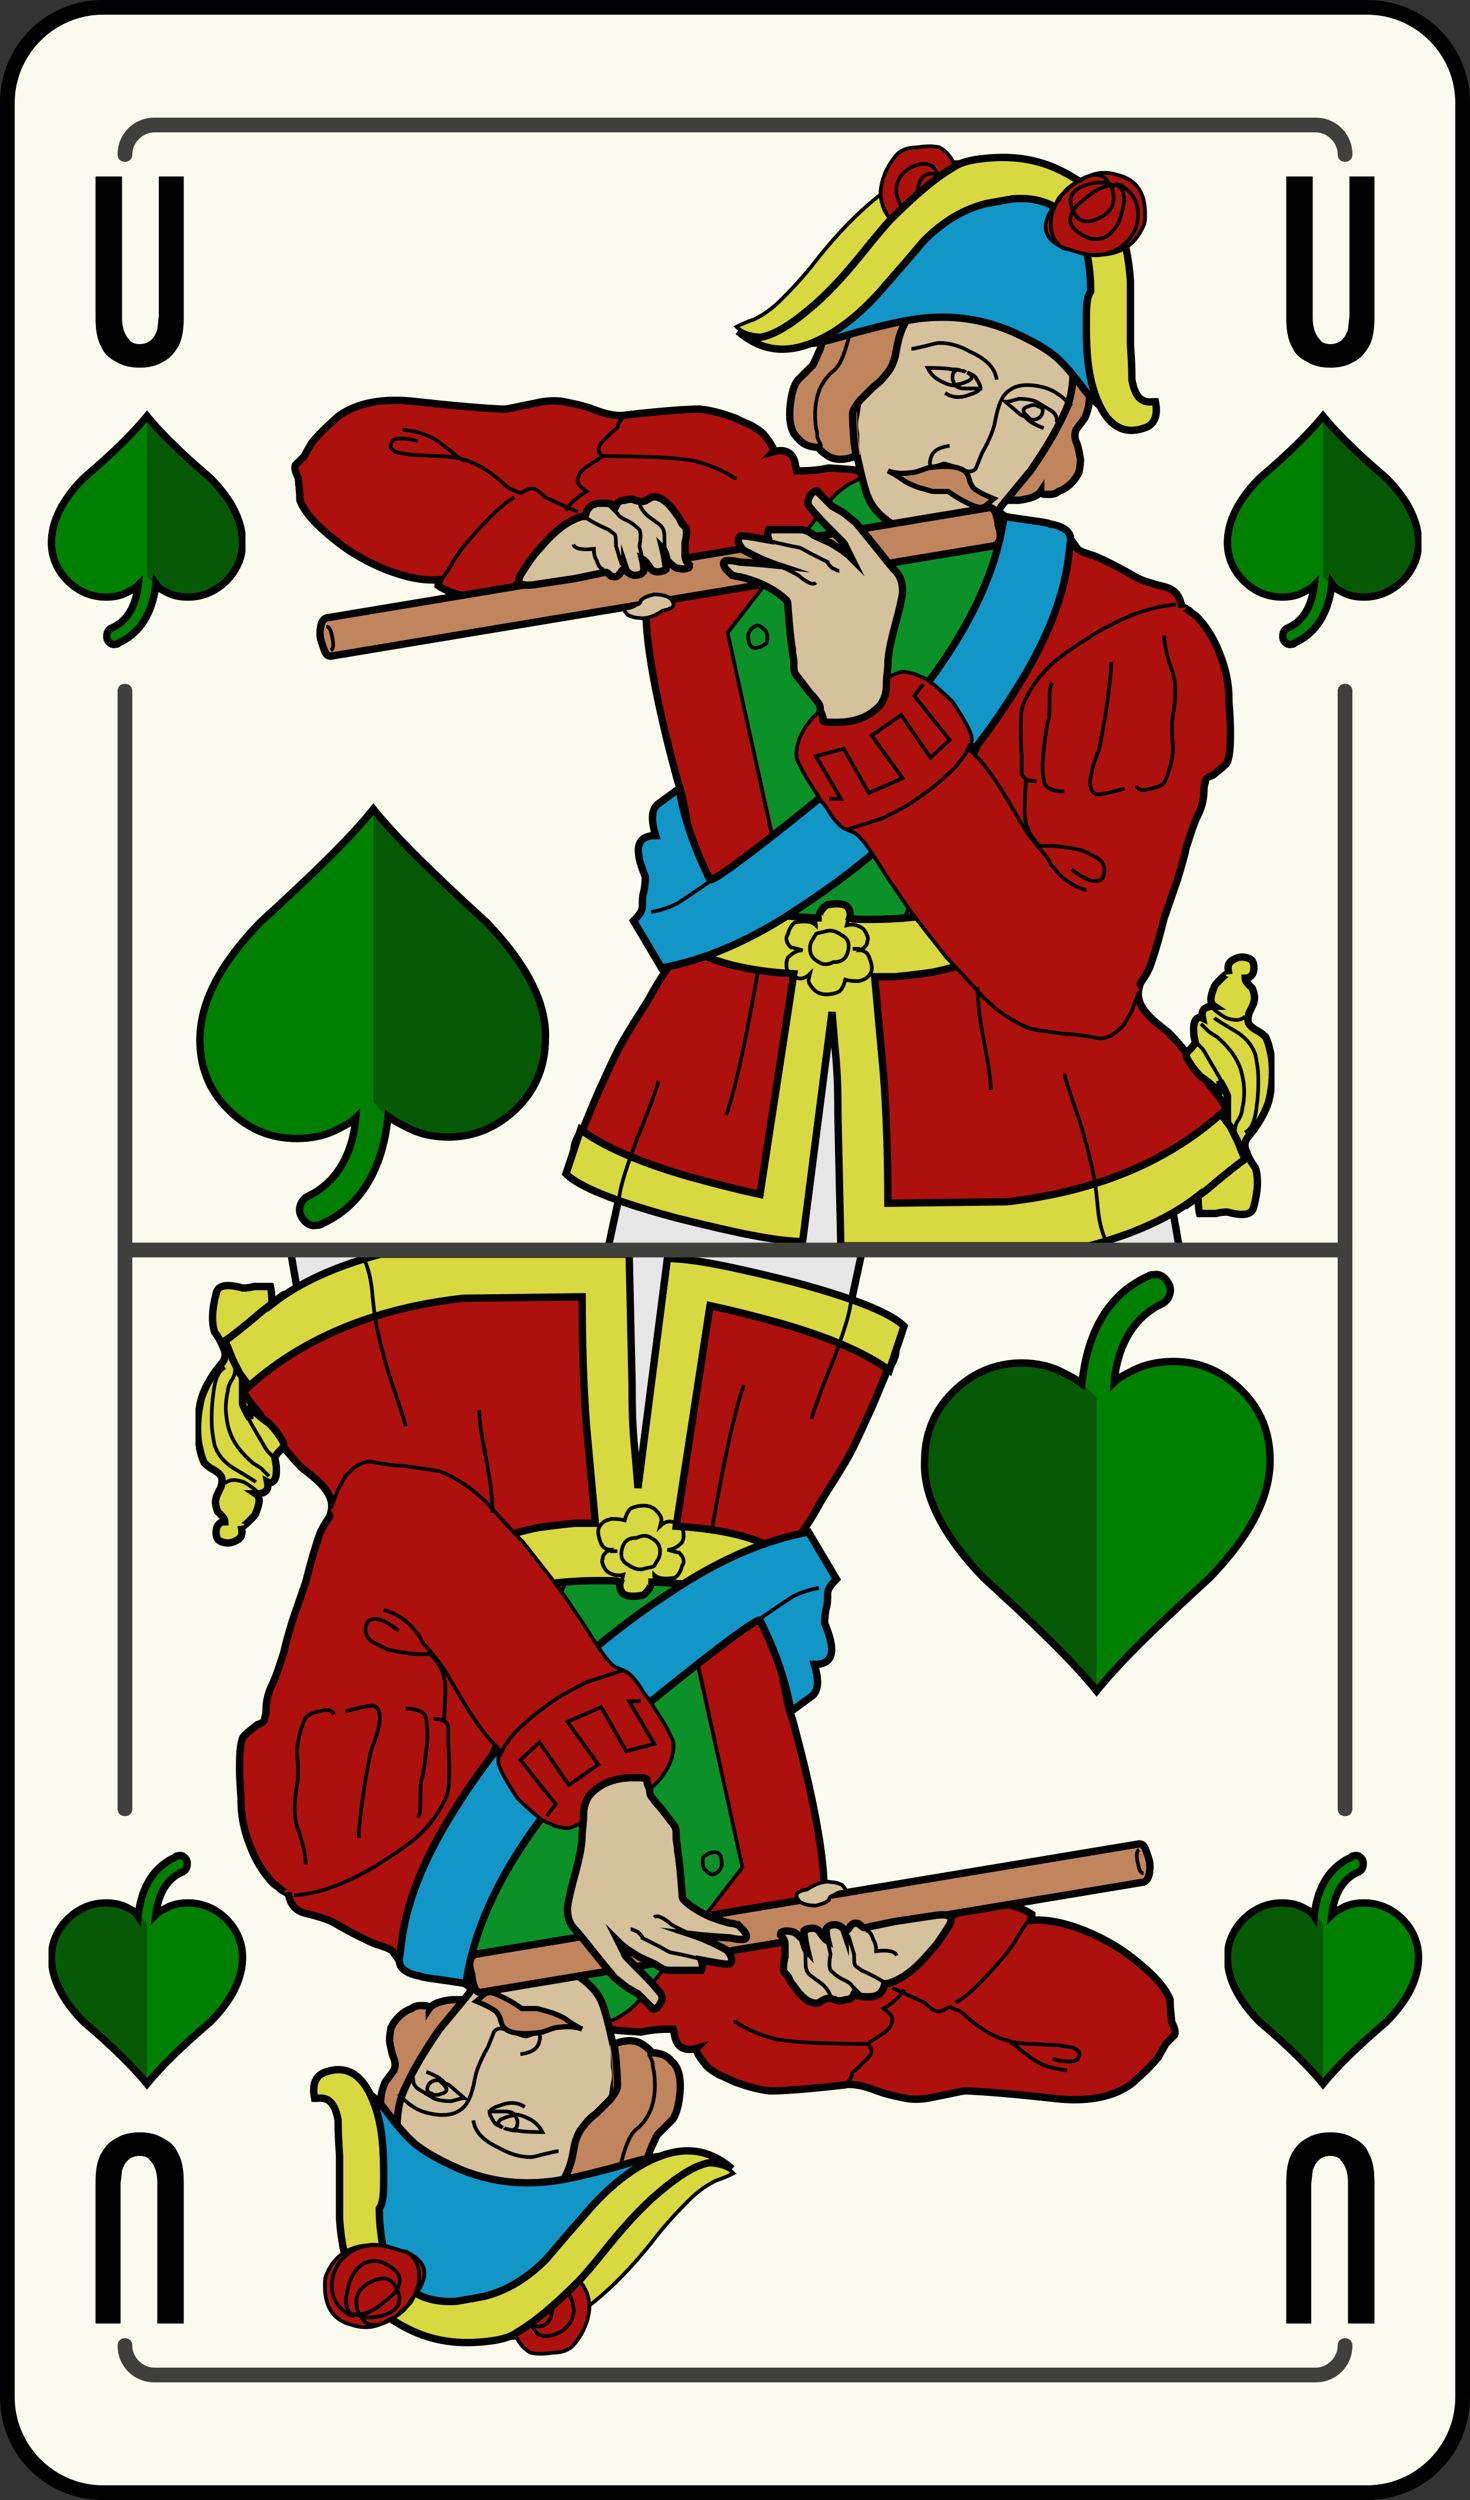 <svg xmlns="http://www.w3.org/2000/svg" xmlns:xlink="http://www.w3.org/1999/xlink" width="100" height="170" viewBox="0 0 100 170"><rect x="0" y="0" width="100" height="170" fill="#333333" stroke="none"/><symbol viewBox="-22.5 -21.4 44.9 42.9"><path fill="#008000" d="M1.9-18.1c-.7.6-1.3 1.2-1.9 2-.6-.8-1.3-1.5-2.1-2.1-.6-.5-1.3-.9-2.1-1.3-1.7-.9-3.5-1.3-5.5-1.3-3.4 0-6.3 1.2-8.7 3.6-2.4 2.4-3.6 5.4-3.6 8.8 0 4.7 2.5 9.7 7.5 14.8 6.7 5.9 11.5 10.7 14.5 14.3 3-3.6 7.8-8.4 14.4-14.3 5-5.1 7.6-10.1 7.6-14.8 0-3.4-1.2-6.4-3.6-8.8-2.4-2.4-5.4-3.6-8.8-3.6-1.9 0-3.7.4-5.4 1.3-.9.3-1.6.8-2.3 1.4z"/><path fill="#055905" d="M0 20.7v-36.9c.6-.7 1.2-1.4 1.9-1.9.7-.6 1.5-1 2.3-1.5 1.7-.9 3.5-1.3 5.4-1.3 3.4 0 6.4 1.2 8.8 3.6 2.4 2.4 3.6 5.4 3.6 8.8 0 4.7-2.5 9.7-7.6 14.8-6.6 6-11.4 10.8-14.4 14.4z"/><path stroke="#000" stroke-miterlimit="10" d="M1.9-18.1c-.7.6-1.3 1.2-1.9 2-.6-.8-1.3-1.5-2.1-2.1-.6-.5-1.3-.9-2.1-1.3-1.7-.9-3.5-1.3-5.5-1.3-3.4 0-6.3 1.2-8.7 3.6-2.4 2.4-3.6 5.4-3.6 8.8 0 4.7 2.5 9.7 7.5 14.8 6.7 5.9 11.5 10.7 14.5 14.3 3-3.6 7.8-8.4 14.4-14.3 5-5.1 7.6-10.1 7.6-14.8 0-3.4-1.2-6.4-3.6-8.8-2.4-2.4-5.4-3.6-8.8-3.6-1.9 0-3.7.4-5.4 1.3-.9.3-1.6.8-2.3 1.4z" fill="none"/></symbol><symbol viewBox="-14 -23.5 28 47"><path fill="#F2F200" d="M10 13c0 5.5-4.5 10-10 10s-10-4.5-10-10v-23h20v23z"/><path fill="#D63403" d="M10-10v23c0 5.5-4.5 10-10 10v-33h10z"/><path fill="#008000" d="M13.5-13.5c0-5.2-6-9.5-13.5-9.5s-13.5 4.3-13.5 9.5 6 5.5 13.5 5.5 13.5-.3 13.5-5.5z"/><path fill="#056605" d="M13.5-13.5c0 5.2-6 5.5-13.5 5.5v-15c7.5 0 13.5 4.3 13.5 9.5z"/><path fill="#4E5DC9" d="M-10-9h20v5h-20z"/><path fill="#384A89" d="M0-9h10v5h-10z"/><path stroke="#000" stroke-miterlimit="10" d="M10-8.9v21.9c0 5.5-4.5 10-10 10s-10-4.5-10-10v-21.9c-2.2-.8-3.5-2.1-3.5-4.6 0-5.2 6-9.5 13.5-9.5s13.5 4.3 13.5 9.5c0 2.5-1.3 3.8-3.5 4.6z" fill="none"/></symbol><symbol viewBox="-29.9 -9.5 29.9 19"><path fill="#F2F200" d="M-22.8-6.9c-1.8 0-3.6.7-4.9 2-1.3 1.3-2 3-2 4.9 0 3.8 3.1 6.9 6.9 6.9h13.6v-13.8h-13.6z"/><path fill="#D63403" d="M-9.2-6.9h-13.6c-3.8 0-6.9 3.1-6.9 6.9h20.5v-6.9z"/><path fill="#008000" d="M-6.8-9.3c3.6 0 6.5 4.2 6.5 9.3s-2.9 9.3-6.5 9.3-3.8-4.2-3.8-9.3.2-9.3 3.8-9.3z"/><path fill="#056605" d="M-6.8-9.3c-3.6 0-3.8 4.2-3.8 9.3h10.3c.1-5.1-2.9-9.3-6.5-9.3z"/><path fill="#4E5DC9" d="M-9.9 6.9v-13.8h-3.4v13.8z"/><path fill="#384A89" d="M-9.9 0v-6.9h-3.4v6.9z"/><path stroke="#000" stroke-width=".5" stroke-miterlimit="10" d="M-9.9-6.9h-12.9c-3.8 0-6.9 3.1-6.9 6.9s3.1 6.9 6.9 6.9h12.9c.5 1.5 1.4 2.4 3.1 2.4 3.6 0 6.5-4.2 6.5-9.3s-2.9-9.3-6.5-9.3c-1.7 0-2.6.9-3.1 2.4z" fill="none"/></symbol><symbol viewBox="-22.5 -21.4 44.9 42.9"><path fill="#008000" d="M1.9-18.1c-.7.6-1.3 1.2-1.9 2-.6-.8-1.3-1.5-2.1-2.1-.6-.5-1.3-.9-2.1-1.3-1.7-.9-3.5-1.3-5.5-1.3-3.4 0-6.3 1.2-8.7 3.6-2.4 2.4-3.6 5.4-3.6 8.8 0 4.7 2.5 9.7 7.5 14.8 6.7 5.9 11.5 10.7 14.5 14.3 3-3.6 7.8-8.4 14.4-14.3 5-5.1 7.6-10.1 7.6-14.8 0-3.4-1.2-6.4-3.6-8.8-2.4-2.4-5.4-3.6-8.8-3.6-1.9 0-3.7.4-5.4 1.3-.9.3-1.6.8-2.3 1.4z"/><path fill="#055905" d="M0 20.7v-36.9c.6-.7 1.2-1.4 1.9-1.9.7-.6 1.5-1 2.3-1.5 1.7-.9 3.5-1.3 5.4-1.3 3.4 0 6.4 1.2 8.8 3.6 2.4 2.4 3.6 5.4 3.6 8.8 0 4.7-2.5 9.7-7.6 14.8-6.6 6-11.4 10.8-14.4 14.4z"/><path stroke="#000" stroke-miterlimit="10" d="M1.9-18.1c-.7.6-1.3 1.2-1.9 2-.6-.8-1.3-1.5-2.1-2.1-.6-.5-1.3-.9-2.1-1.3-1.7-.9-3.5-1.3-5.5-1.3-3.4 0-6.3 1.2-8.7 3.6-2.4 2.4-3.6 5.4-3.6 8.8 0 4.7 2.5 9.7 7.5 14.8 6.7 5.9 11.5 10.7 14.5 14.3 3-3.6 7.8-8.4 14.4-14.3 5-5.1 7.6-10.1 7.6-14.8 0-3.4-1.2-6.4-3.6-8.8-2.4-2.4-5.4-3.6-8.8-3.6-1.9 0-3.7.4-5.4 1.3-.9.3-1.6.8-2.3 1.4z" fill="none"/></symbol><symbol id="c" viewBox="-6.8 -8.1 13.5 16.2"><path fill="#008000" d="M-2.1-7.8c-.2 0-.5.1-.6.3-.1.3 0 .6.3.8 1.9.9 1.8 3.4 1.8 3.4 0 .3.2.6.6.6.3 0 .6-.2.6-.6 0-.1.2-3.4-2.5-4.6 0 .1-.1.1-.2.1z"/><path fill="#008000" d="M.6-3.8c-.3.2-.4.4-.6.6l-.6-.6c-.2-.2-.4-.3-.6-.4-.5-.3-1-.4-1.6-.4-1 0-1.9.4-2.6 1.1-.7.7-1.1 1.6-1.1 2.6 0 1.4.7 2.9 2.2 4.4 2 1.7 3.4 3.2 4.3 4.2.9-1.1 2.3-2.5 4.3-4.2 1.5-1.5 2.2-3 2.2-4.4 0-1-.4-1.9-1.1-2.6-.7-.7-1.6-1.1-2.6-1.1-.6 0-1.1.1-1.6.4l-.6.4z"/><path fill="#055905" d="M0 7.7v-10.9c.2-.2.3-.4.6-.6l.6-.4c.5-.3 1-.4 1.6-.4 1 0 1.9.4 2.6 1.1.7.7 1.1 1.6 1.1 2.6 0 1.4-.7 2.9-2.2 4.4-2 1.7-3.4 3.1-4.3 4.2z"/><path stroke="#000" stroke-width=".5" stroke-miterlimit="10" d="M4.3 3.5c-2 1.7-3.4 3.1-4.3 4.2-.9-1.1-2.3-2.5-4.3-4.2-1.5-1.5-2.2-3-2.2-4.4 0-1 .4-1.9 1.1-2.6.7-.7 1.6-1.1 2.6-1.1.6 0 1.1.1 1.6.4.2.1.4.2.6.4-.1-.8-.4-2.3-1.8-2.9-.3-.1-.4-.5-.3-.8.1-.2.3-.4.6-.3.1 0 .1 0 .2.1 2 .9 2.4 3 2.5 4 .2-.3.4-.4.6-.5.5-.3 1-.4 1.6-.4 1 0 1.9.4 2.6 1.1.7.7 1.1 1.6 1.1 2.6 0 1.4-.7 2.9-2.2 4.4z" fill="none"/></symbol><symbol id="b" viewBox="-36.7 -37.6 73.4 75.2"><g><g><path fill="#E6E6E6" d="M6.7-19.7l22.7-13 .8-4.6h-38.8l1.8 8.4z"/><path stroke="#000" stroke-width=".5" stroke-miterlimit="10" fill="none" d="M-8.6-37.3l1.8 8.4 13.5 9.2 22.7-13 .8-4.6"/><path fill="#AD100D" d="M17.1 13.2c.1-.1.5-.3 1-.7.4-.3.8-.5 1-.6.5-.2 1.3-.3 2.4-.5.6-.2 1-.4 1.3-.6l.5-.7c.2-.2.6-.3 1.2-.5.7-.3 1.7-.8 2.9-1.5.4-.2 1.1-.4 1.9-.6.7-.2 1-.7 1.1-1.4 0 .1.2 0 .5-.2.2-.2.4-.3.5-.4.6-.6 1.2-1.5 1.6-2.6.4-1 .6-2 .6-3 0-.5.1-1.2.1-2.2 0-.8 0-1.5-.2-2.1-.1-.2-.5-.5-1-.9-.3-.1-.5-.2-.5-.4 0-.1-.1-.3-.1-.6 0-.5-.1-1.1-.4-1.7-.3-.6-.5-1.3-.8-2.2-.1-.5-.3-1.2-.6-2.2l-.9-2.6c-.3-1.2-.6-2.3-1-3.4-.1-.2-.3-.6-.6-1-.2-.5-.2-.9-.1-1.2.1-.4.4-.8.8-1.2.3-.3.7-.6 1.2-1 .7-.7 1.7-1.9 2.8-3.6.5-.6.9-1.1 1.1-1.5.3-.6.3-1.2.1-1.8-.1-.4-.3-.7-.6-1-.2-.2-.5-.4-1-.7-.5-.4-1.7-1.1-3.5-2-1.8-.9-3.9-1.7-6.2-2.4-1-.2-1.9-.4-2.7-.4-1.2-.1-2-.1-2.6 0-1.5.1-2.3.1-2.5.1-1.4-.3-2.5-.4-3.2-.4-1.4 0-2.1.6-2.4 1.8-.3 1.7-.4 2.7-.4 2.9 0 1.1 0 1.9.1 2.4.2.6.2 1 .2 1.4 0 .3-.1.9-.4 1.9-.1.6-.1 1.5.2 2.8.2.7.3 1.2.4 1.6.1.7 0 1.2-.4 1.6-.3.3-.7.4-1.2.4s-.9-.1-1.2-.3c-.5-.3-.7-1-.8-1.9v-1.2c0-.2-.1-.5-.2-.8-.1-.8-.2-1.1-.3-1.3 0-.2-.1-.7-.1-1.4 0-.5 0-1-.1-1.4-.1-.3-.2-1.1-.4-2.5l-.2-1.8v-1.2c0-.2-.6-1-1.6-2.6-2.9.5-5.1 1-6.6 1.5-1.8.6-3.4 1.3-5 2.3-.4.2-.8.4-1 .6-.4.2-.6.5-.7.8-.1.3 0 .6.2 1 .3.4.4.6.5.9.5 1.2.9 2.2 1.2 2.8.5 1.1.9 2 1.3 2.7.8 1.4 1.5 2.4 1.9 3.1.7 1.3 1.4 2.3 2 3 .9.7 1.3 1.2 1.4 1.4.4.7.5 1.6.3 2.8-.3 1.3-.6 2.2-.8 2.8-.1.3-.2 1.1-.4 2.2s-.4 2-.6 2.5c-1.2 4.4-1.9 7.9-2.1 10.3l-.3 4.4v1c0 .4-.1.7-.2.9-.2.2-.5.4-1 .4-.6 0-1 .1-1.2.2-.9.2-1.6.3-2 .2-.4-.1-.9-.4-1.4-.9-.1-.1-.5-.5-1.1-1.3l-1.6-1.8c-.2-.1-.5-.4-.8-.7-.3-.3-.6-.4-.9-.4-.2 0-.5 0-.9.1s-.8.2-1 .2c-1 .2-1.5.5-1.8.7 0 .2.1.3.1.4-1.2-.1-2.4.2-3.7.7-1.2.5-2.3 1.1-3.3 1.9-1.4 1.1-2.2 2-2.5 2.8 0 .7-.1 1.2-.1 1.5-.2.4-.3.7-.2.9l.6.6c.2.4.4.7.5.9.4.5 1 1.1 1.8 1.8 1.2.9 3 1.3 5.4 1 3.6-.4 5.6-.5 5.9-.5.3 0 1 .2 2.1.4.8.2 1.5.2 2 .1.4-.1 1.2-.2 2.2-.6.8-.3 1.5-.4 2-.3 2.6.3 4.2.4 5 .4 1-.1 1.8-.4 2.4-.6.2-.1.6-.3 1.1-.5.5-.3.8-.5 1-.8.4-.5.6-.9.5-1 .7.2 1.2 0 1.4-.5.1-.2.1-.4.2-.8.5 0 1.3 0 2.2.2l1.4-.1c.4 0 .9-.2 1.5-.4.7-.3 1.2-.4 1.5-.4l3.6-.8c1.7-.3 2.5-.6 2.7-.7z"/><path stroke="#000" stroke-width=".5" d="M17.1 13.2c.1-.1.5-.3 1-.7.4-.3.8-.5 1-.6.5-.2 1.3-.3 2.4-.5.6-.2 1-.4 1.3-.6l.5-.7c.2-.2.6-.3 1.2-.5.7-.3 1.7-.8 2.9-1.5.4-.2 1.1-.4 1.9-.6.7-.2 1-.7 1.1-1.4 0 .1.2 0 .5-.2.2-.2.4-.3.5-.4.6-.6 1.2-1.5 1.6-2.6.4-1 .6-2 .6-3 0-.5.1-1.2.1-2.2 0-.8 0-1.5-.2-2.1-.1-.2-.5-.5-1-.9-.3-.1-.5-.2-.5-.4 0-.1-.1-.3-.1-.6 0-.5-.1-1.1-.4-1.7-.3-.6-.5-1.3-.8-2.2-.1-.5-.3-1.2-.6-2.2l-.9-2.6c-.3-1.2-.6-2.3-1-3.4-.1-.2-.3-.6-.6-1-.2-.5-.2-.9-.1-1.2.1-.4.4-.8.8-1.2.3-.3.7-.6 1.2-1 .7-.7 1.7-1.9 2.8-3.6.5-.6.9-1.1 1.1-1.5.3-.6.3-1.2.1-1.8-.1-.4-.3-.7-.6-1-.2-.2-.5-.4-1-.7-.5-.4-1.7-1.1-3.5-2-1.8-.9-3.9-1.7-6.2-2.4-1-.2-1.9-.4-2.7-.4-1.2-.1-2-.1-2.6 0-1.5.1-2.3.1-2.5.1-1.4-.3-2.5-.4-3.2-.4-1.4 0-2.1.6-2.4 1.8-.3 1.7-.4 2.7-.4 2.9 0 1.1 0 1.9.1 2.4.2.6.2 1 .2 1.4 0 .3-.1.9-.4 1.9-.1.6-.1 1.5.2 2.8.2.7.3 1.2.4 1.6.1.7 0 1.2-.4 1.6-.3.3-.7.4-1.2.4s-.9-.1-1.2-.3c-.5-.3-.7-1-.8-1.9v-1.2c0-.2-.1-.5-.2-.8-.1-.8-.2-1.1-.3-1.3 0-.2-.1-.7-.1-1.4 0-.5 0-1-.1-1.4-.1-.3-.2-1.1-.4-2.5l-.2-1.8v-1.2c0-.2-.6-1-1.6-2.6-2.9.5-5.1 1-6.6 1.5-1.8.6-3.4 1.3-5 2.3-.4.2-.8.4-1 .6-.4.2-.6.5-.7.8-.1.3 0 .6.2 1 .3.4.4.6.5.9.5 1.2.9 2.2 1.2 2.8.5 1.1.9 2 1.3 2.7.8 1.4 1.5 2.4 1.9 3.1.7 1.3 1.4 2.3 2 3 .9.7 1.3 1.2 1.4 1.4.4.7.5 1.6.3 2.8-.3 1.3-.6 2.2-.8 2.8-.1.3-.2 1.1-.4 2.2s-.4 2-.6 2.5c-1.2 4.4-1.9 7.9-2.1 10.3l-.3 4.4v1c0 .4-.1.7-.2.9-.2.2-.5.4-1 .4-.6 0-1 .1-1.2.2-.9.2-1.6.3-2 .2-.4-.1-.9-.4-1.4-.9-.1-.1-.5-.5-1.1-1.3l-1.6-1.8c-.2-.1-.5-.4-.8-.7-.3-.3-.6-.4-.9-.4-.2 0-.5 0-.9.1s-.8.2-1 .2c-1 .2-1.5.5-1.8.7 0 .2.1.3.1.4-1.2-.1-2.4.2-3.7.7-1.2.5-2.3 1.1-3.3 1.9-1.4 1.1-2.2 2-2.5 2.8 0 .7-.1 1.2-.1 1.5-.2.4-.3.7-.2.9l.6.6c.2.4.4.7.5.9.4.5 1 1.1 1.8 1.8 1.2.9 3 1.3 5.4 1 3.6-.4 5.6-.5 5.9-.5.3 0 1 .2 2.1.4.8.2 1.5.2 2 .1.4-.1 1.2-.2 2.2-.6.8-.3 1.5-.4 2-.3 2.6.3 4.2.4 5 .4 1-.1 1.8-.4 2.4-.6.2-.1.6-.3 1.1-.5.5-.3.8-.5 1-.8.4-.5.6-.9.5-1 .7.2 1.2 0 1.4-.5.1-.2.1-.4.2-.8.5 0 1.3 0 2.2.2l1.4-.1c.4 0 .9-.2 1.5-.4.7-.3 1.2-.4 1.5-.4l3.6-.8c1.7-.3 2.5-.6 2.7-.7z" fill="none"/><path fill="#0B9128" d="M12.6 15.3c1.4-.2 2.8-.5 4-1l3.4-10.2-9.2-21.1-6.6.9-4.6 20.5 6.9 8.9c1.2 1.6 3.3 2.3 6.1 2z"/><path stroke="#000" stroke-width=".25" d="M12.6 15.3c-2.9.3-4.9-.4-6.2-2l-6.9-8.9 4.5-20.6 6.6-.9 9.2 21.1-3.4 10.2c-1 .6-2.3.9-3.8 1.1z" fill="none"/><path fill="#D8D841" d="M6.8-23.8l-.2 2.5-2-15.7c-1.8 0-4.6.6-8.6 1.6-4.1 1.1-6.6 2.1-7.5 3l1 3c1.4-1.1 3.9-2.2 7.4-3.2 1.8-.5 3.4-.9 4.8-1.2l2.3 15c-3.3.2-5.6.8-7.1 1.8-.9.7-.9 1.3 0 2l1.7.8c3.2-.5 5.6-.8 7.3-.8-.2 0-.2.1-.1.4.2.3.3.4.5.5.6.2 1 .1 1.2-.1.2-.2.3-.5.2-.8.2-.1.6-.1 1.3-.1.6-.1 1.7 0 3.5.2.1 0 .3 0 .6.1s.5.1.6 0c.2-.1.4-.3.6-.6l2.2-2.4c-1.1-.4-2.2-.7-3.2-.9-.7-.1-1.5-.2-2.5-.3h-1.3l.6-6.6c.2-2.6.3-5.6.3-8.8l8.1.1c6.1.8 11 2.9 14.8 6.2l.2-.3v1.3l-.5 1c-.1-.1-.1-.3 0-.5 0-.1 0-.2.1-.4-.3.4-.8.8-1.4 1.2-.1.1-.3.3-.6.7-.2.3-.4.6-.4.7v.2c.4.4.6.6.6.8-.1.3-.1.6-.1.8 0 .2 0 .4.1.6.1.2.3.3.5.2-.2.5.1.8.8.8-.3.2-.3.6 0 1.3.1.1.2.3.5.6s.5.4.5.3c-.1.4 0 .7.2.9.2.3.6.3 1 .2.4-.1.5-.3.5-.7 0-.4-.2-.7-.6-.7 0-.2.2-.4.5-.7.1-.3.1-.6.1-.9 0-.1-.1-.3-.3-.7-.1-.3-.2-.5-.1-.6.1-.2.2-.4.5-.6l.7-.5c.2-.4.4-.9.4-1.4.1-.8.1-1.8-.2-3-.2-.6-.5-1.2-1-1.9l-.4-.5c-.2-.3-.2-.6-.1-1 .1-.3.3-.6.6-1.1.2-.6.2-1.5-.1-2.6-.1-.6-.8-.8-1.8-.4-.1 0-.4 0-.8-.1h-1.1s-.1.4-.1 1.2c-1.9-1.4-4.4-2.6-7.4-3.4h-16.9l-.2 8.9c0 1.2 0 2.7-.2 4.6z"/><path stroke="#000" stroke-width=".5" d="M6.8-23.8c.2-1.9.2-3.4.2-4.6l.2-8.9h16.9c3 .8 5.5 1.9 7.4 3.4 0-.8.1-1.2.1-1.2h1.1c.4.1.6.1.8.1 1.1-.3 1.7-.2 1.8.4.3 1.1.3 2 .1 2.6-.3.4-.5.8-.6 1.1-.2.4-.1.8.1 1l.4.5c.5.7.8 1.3 1 1.9.3 1.2.3 2.2.2 3-.1.5-.2 1-.4 1.4-.1.1-.3.3-.7.5-.3.2-.5.4-.5.6 0 .1 0 .4.1.6.2.4.3.6.3.7.1.3 0 .6-.1.9-.3.3-.5.5-.5.7.4 0 .6.3.6.7 0 .4-.1.6-.5.7-.4.1-.7 0-1-.2-.3-.2-.3-.5-.2-.9 0 .1-.2 0-.5-.3s-.5-.5-.5-.6c-.3-.7-.3-1.1 0-1.3-.7 0-.9-.3-.8-.8-.2.1-.4 0-.5-.2-.1-.2-.1-.4-.1-.6 0-.2 0-.4.1-.8 0-.2-.2-.4-.6-.8v-.2c0-.1.2-.4.4-.7.3-.4.5-.6.6-.7.6-.4 1-.8 1.4-1.2-.1.2-.1.4-.1.4v.5c.1-.2.3-.5.5-1v-1.3l-.2.3c-3.7-3.4-8.6-5.5-14.8-6.2l-8.1-.1c0 3.2-.1 6.2-.3 8.8l-.6 6.6h1.4c1 .1 1.8.2 2.5.3 1 .2 2.1.5 3.2.9l-2.2 2.4c-.2.3-.4.5-.6.6-.2.1-.4.1-.6 0-.3-.1-.5-.1-.6-.1-1.7-.2-2.9-.2-3.5-.2-.7 0-1.1 0-1.3.1.1.3 0 .6-.2.8-.3.2-.7.2-1.3.1-.2-.1-.3-.2-.5-.5-.1-.3-.1-.4.1-.4-1.7 0-4.1.3-7.3.8l-1.7-.8c-.9-.6-.9-1.3 0-2 1.5-1 3.8-1.6 7.1-1.8l-2.3-15c-1.4.3-3 .7-4.8 1.2-3.5 1-5.9 2.1-7.4 3.2l-1-3c.9-.9 3.4-1.9 7.5-3 4-1 6.8-1.6 8.6-1.6l2 15.6.2-2.4z" fill="none"/><path fill="#1196C7" d="M22.8 10.4l-.1-.8c-.3-2.6-1.4-5.5-3.3-8.6-3.7-6.1-8.7-11.2-15-15.3-3.4-2.3-6.6-3.6-9.4-4.1l-1.9 3.2c.4.4.6.7.6 1 0 .4 0 .7.1 1 .1.5.1.9.1 1-.8 1.9-.6 2.8.7 2.8-.3 1-.3 1.7.1 2.1l1.5 1.1c.3-1.9 1-4 2.1-6.2.1-.2 2.6 1.6 7.4 5.5 2.9 2.6 5.4 5.2 7.5 8 2.9 3.9 4.6 7.6 5.1 11.2 1.9-.3 3-.4 3.1-.5.6-.1 1-.3 1.2-.5.2-.2.3-.5.2-.9z"/><path stroke="#000" stroke-width=".5" d="M22.8 10.4l-.1-.8c-.3-2.6-1.4-5.5-3.3-8.6-3.7-6.1-8.7-11.2-15-15.3-3.4-2.3-6.6-3.6-9.4-4.1l-1.9 3.2c.4.4.6.7.6 1 0 .4 0 .7.1 1 .1.5.1.9.1 1-.8 1.9-.6 2.8.7 2.8-.3 1-.3 1.7.1 2.1l1.5 1.1c.3-1.9 1-4 2.1-6.2.1-.2 2.6 1.6 7.4 5.5 2.9 2.6 5.4 5.2 7.5 8 2.9 3.9 4.6 7.6 5.1 11.2 1.9-.3 3-.4 3.1-.5.6-.1 1-.3 1.2-.5.2-.2.3-.5.2-.9z" fill="none"/><path fill="#AD100D" d="M13.6.8c.7-.6 1.1-1 1.2-1.1.8-1.2 1.2-2 1.2-2.1.1-.2.1-.3.1-.4v-.3c0-.1-.1-.3-.1-.5l.5-.5c.7-.7 1.7-2.2 3-4.5.4-.7.9-1.3 1.4-1.9.3-.3.5-.6.6-.9.1-.1.3-.3.6-.7.7-.6 1.3-.9 1.8-1l3.6-6.8-.5-1.4-.5-.9c-.5-.6-1.1-1-1.7-1-1 .2-1.8.3-2.3.3-1.4.2-2.2.3-2.5.4-1 .4-2.1 1.1-3.1 2.1-1.1 1.2-1.9 2.1-2.5 2.7-1.1 1.4-1.9 2.4-2.4 3.1-.4.5-.9 1.3-1.6 2.3-.7 1.1-1.2 1.9-1.5 2.3-.4.5-.6.7-.8.8-.3.1-.5.2-.7.3-.2.1-.5.4-.8.8-.3.5-.5.8-.7 1-.5.8-.9 1.4-1.2 1.9l-.5 1c-.1.9.2 1.7.9 2.6.6.7 1.4 1.3 2.3 1.6.5.2 1 .4 1.6.8l2.2.9c.2.1.5 0 1-.1l.9-.4.5-.4z"/><path stroke="#000" stroke-width=".25" d="M27.5-20l-.5-1.3-.5-.9c-.5-.6-1.1-1-1.7-1-1 .2-1.8.3-2.3.3-1.4.2-2.2.3-2.5.4-1 .4-2.1 1.1-3.1 2.1-1.1 1.2-1.9 2.1-2.5 2.7-1.1 1.4-1.9 2.4-2.4 3.1-.4.5-.9 1.3-1.6 2.3-.7 1.1-1.2 1.9-1.5 2.3-.4.5-.6.7-.8.8-.3.1-.5.2-.7.3-.2.1-.5.4-.8.8-.3.5-.5.8-.7 1-.5.8-.9 1.4-1.2 1.9l-.5 1c-.1.9.2 1.7.9 2.6.6.7 1.4 1.3 2.3 1.6.5.2 1 .4 1.6.8l2.2.9c.2.1.5 0 1-.1l.9-.4.5-.4c.7-.6 1.1-1 1.2-1.1.8-1.2 1.2-2 1.2-2.1.1-.2.1-.3.1-.4v-.3c0-.1-.1-.3-.1-.5l.5-.5c.7-.7 1.7-2.2 3-4.5.4-.7.9-1.3 1.4-1.9.3-.3.5-.6.6-.9.1-.1.3-.3.6-.7.7-.6 1.3-.9 1.8-1" fill="none"/><path fill="#C1855D" d="M19.3 13.4c-.3 0-.7 0-1 .1-.5.1-.8.3-.9.5-.2.4 0 1.2.8 2.2.3.5.9 1.2 1.7 2.1.1.2.5.8 1 1.8.4.7.8 1.2 1.1 1.6.5.4 1 .5 1.2.4.4-.2.6-.5.8-1 .2-.6.1-1.3-.2-2l-.6-.8c-.1-.3-.1-.5 0-.8.1-.3.2-.7.3-1.2 0-.5 0-.8-.1-.9-.3-.7-.8-1.1-1.4-1.3-.2-.1-.4-.2-.6-.2-.4 0-.6 0-.6.2-.2-.4-.7-.6-1.5-.7z"/><path stroke="#000" stroke-width=".5" d="M19.3 13.4c.8.1 1.3.3 1.5.6 0-.2.2-.2.6-.2.3 0 .5.1.6.2.6.2 1.1.7 1.4 1.3 0 .1.1.4.1.9-.1.6-.2 1-.3 1.2-.1.3-.1.5 0 .8l.6.8c.3.7.4 1.4.2 2-.2.5-.4.8-.8 1-.3.1-.7 0-1.2-.4-.4-.3-.8-.8-1.1-1.6-.5-1-.8-1.5-1-1.8-.8-.9-1.4-1.6-1.7-2.1-.7-1-1-1.8-.8-2.2.1-.2.4-.4.9-.5h1z" fill="none"/><g stroke="#000" stroke-width=".25" fill="none"><path d="M10.1 21.7c-.3-.4-.7-.7-1.1-.9l-.9-.8c-.8-.5-1.2-.9-1.4-1.4-.1-.4-.1-.7 0-.9.1-.2.3-.4.6-.6M9.8 25.4c.1-.9-.1-1.7-.7-2.5-.2-.2-.5-.5-1.1-1-.5-.4-.8-.8-1-1.1M4.6 19.6c0-1.5.3-2.3.9-2.6"/></g><path fill="#D6C19D" d="M22.4 19.3c-.6-1.3-1.4-2.6-2.5-3.9-1.4-1.7-2.1-2.5-2.1-2.6-.9-.9-1.7-1.7-2.4-2.2-.3-.2-.5-.3-.8-.4-.6-.1-1.2 0-2 .4-.3.1-.9.4-1.8 1-.8.5-1.4 1.2-1.8 1.9-.2.4-.5 1.5-.9 3.4v1c-.1.5-.1 1 0 1.2l.2 1.3c.2 1.9.5 3.3 1 4.4.6 1.5 1.6 2.5 3.1 3.2 1.6.8 3.5 1.1 5.5.9 2.3-.3 3.8-1.3 4.5-2.9.2-.5.4-1.1.4-1.8 0-.4.1-1 .1-1.8.1-1.1 0-2.1-.5-3.1z"/><path stroke="#000" stroke-width=".5" stroke-miterlimit="10" d="M22.4 19.3c.5 1 .6 2 .6 3.1 0 .8 0 1.4-.1 1.8 0 .7-.1 1.3-.4 1.8-.7 1.6-2.2 2.6-4.5 2.9-2.1.3-3.9 0-5.5-.9-1.4-.7-2.4-1.8-3.1-3.2-.5-1.1-.8-2.5-1-4.4l-.2-1.3c-.1-.3-.1-.7 0-1.2v-1c.4-1.9.7-3 .9-3.4.3-.7 1-1.4 1.9-1.9.9-.5 1.5-.9 1.8-1 .7-.3 1.4-.5 2-.4.2 0 .5.1.8.4.8.6 1.6 1.3 2.4 2.2 0 .1.7.9 2.1 2.6.9 1.3 1.7 2.6 2.3 3.9z" fill="none"/><path fill="#C1855D" d="M13.1 15.6c1.3.2 2.1.1 2.5-.2l.2-.2s.1-.2.2-.6c.1-.2.2-.4.4-.5.3-.2.7-.4 1.2-.6l-.6-.5c-.2-.1-.4-.1-.7 0-.5.2-1.1.5-1.8 1h-1c-.1 0-.4.1-1.1.3-.2.1-.6.2-1 .5s-.8.5-1 .6c.5-.2 1.1-.2 1.8-.1.4.1.6.2.9.3z"/><path stroke="#000" stroke-width=".35" d="M13.1 15.6c1.3.2 2.1.1 2.5-.2l.2-.2s.1-.2.2-.6c.1-.2.2-.4.4-.5.3-.2.7-.4 1.2-.6l-.6-.5c-.2-.1-.4-.1-.7 0-.5.2-1.1.5-1.8 1h-1c-.1 0-.4.1-1.1.3-.2.1-.6.2-1 .5s-.8.5-1 .6c.5-.2 1.1-.2 1.8-.1.4.1.6.2.9.3z" fill="none"/><path fill="#C1855D" d="M17.6 10.3l-45.1-7.5c-.2 0-.3.1-.4.3-.1.3-.2.5-.3.9-.1.8.1 1.3.4 1.4l45.1 7.5c.2 0 .3-.1.4-.3.1-.3.2-.6.2-.9.3-.8.1-1.3-.3-1.4z"/><path stroke="#000" stroke-width=".5" d="M17.6 10.3l-45.1-7.5c-.2 0-.3.1-.4.3-.1.3-.2.5-.3.9-.1.8.1 1.3.4 1.4l45.1 7.5c.2 0 .3-.1.4-.3.1-.3.2-.6.2-.9.3-.8.1-1.3-.3-1.4z" fill="none"/><path fill="#D6C19D" d="M10.9 8.6c.3-.3.5-.8.4-1.5 0-.2-.1-.7-.3-1.5-.4-1.4-.7-2.6-.7-3.5 0-.3 0-.7-.1-1.4 0-.6-.2-1-.4-1.3-.7-.8-1.7-1.2-3-1.2-.4 0-.7.1-.8.2 0 .3-.1.6-.1.7 0 .2-.1.4-.2.6l-.6.6-1 1.3c-.1.2-.1.4-.2.7 0 .4-.1.7-.1.8 0 .4-.1 1.4-.2 2.8 0 .2-.1.3-.1.4-.5.6-1.1 1-1.9 1.2-.3.3-.8.4-1.3.5-.2.1-.4.1-.5.2-.2.1-.3.2-.4.4-.2.4-.2.6.1.6.1 0 .4 0 .8-.1 1.6-.1 2.4-.2 2.5-.2-.3.1-1 .4-2.2 1-.1.1-.2.2-.3.4-.1.2-.1.4 0 .5 0 .1.3.1.9 0l1.1-.2c-.1.3-.1.5 0 .7h2.2c.2 0 .5-.1.9-.4l1.1-.4.8-.5c.1-.1.3-.3.6-.5l-.4.8c0 .1-.2.3-.5.6l-.5.6c-.4.4-.8.8-1.3 1.4-.2.1-.3.4-.2.6.1.2.2.4.4.5.2 0 .3 0 .4-.2l.9-.9.9-.4c.2-.2.5-.4.9-.7l.9-1.1c.6-1.1 1.2-1.8 1.5-2.1z"/><path stroke="#000" stroke-width=".5" stroke-miterlimit="10" d="M10.9 8.6c-.3.3-.9 1.1-1.8 2.2l-.9 1.1c-.4.3-.6.5-.9.7l-.7.4-.9.9c0 .1-.1.2-.3.1-.2-.1-.3-.3-.4-.5-.1-.3 0-.5.2-.7.5-.6.9-1 1.3-1.4l.5-.5c.3-.3.5-.5.5-.6l.4-.8c-.3.3-.5.4-.6.5l-.8.5-1.1.5c-.4.3-.7.4-.9.4h-2.2c-.1-.2-.1-.4 0-.7l-1.1.2c-.6.1-.9.1-.9 0-.1-.1-.1-.3 0-.5s.2-.3.3-.4c1.1-.6 1.9-.9 2.2-1 0 0-.9.1-2.5.2-.4.1-.6.1-.8.1-.3 0-.4-.2-.1-.6l.4-.4c.1 0 .3-.1.5-.1.5-.1 1-.3 1.3-.4.7-.3 1.4-.7 1.9-1.2.1-.1.1-.3.1-.4.1-1.4.2-2.4.3-2.9 0-.1 0-.3.1-.8 0-.5 0-.7.1-.9l1-1.3c.1-.1.3-.3.5-.6.2-.2.2-.4.2-.6.1-.2.2-.4.2-.7.1-.1.4-.1.9-.1 1.3 0 2.3.4 3 1.2.2.3.4.7.4 1.3 0 .6.1 1.1.1 1.4 0 .9.3 2 .7 3.5.2.8.3 1.3.3 1.5 0 .5-.1 1-.5 1.4z" fill="none"/><path fill="#D6C19D" d="M-9.1 13.2c.4 0 .7 0 1-.1.1.2.2.3.6.4.3.1.5.1.7 0l.4-.1c.1 0 .4.1.7.3.4.1.8-.1 1.2-.5.2-.2.4-.5.7-.9l.2-.4c.2-.2.3-.3.3-.5 0-.1 0-.4-.1-.8s-.1-.7 0-.9c0-.1.1-.3.3-.6 0-.1 0-.2-.1-.2-.1-.1-.4-.1-.8 0-.2.1-.4.3-.5.6-.1.4-.2.6-.3.8 0 0 .1-.4.2-1.1v-.3s-.1-.1-.2-.1c-.3-.1-.6-.1-.8.1-.3.1-.5.4-.6.5 0-.4.1-.7.1-.8-.1-.3-.3-.4-.6-.3-.3 0-.5.1-.6.3-.1.1-.1.2-.1.3 0-.1 0-.2-.2-.3-.3-.3-.4-.4-.6-.4l-.3.1c-.1.1-.2.2-.3.2-.1 0-.2 0-.5-.1-.5-.2-1.2-.3-2.1-.4-1.3-.2-2-.3-2-.3-1.1-.2-1.5 0-1.2.6.5.8.9 1.4 1.3 1.8 1 1.1 2 1.9 2.9 2.2h.2c.1.3.2.5.2.5.2.2.5.3.9.4z"/><path stroke="#000" stroke-width=".5" stroke-miterlimit="10" d="M-9.1 13.2c-.4 0-.7-.1-.9-.4-.1-.1-.1-.2-.2-.5h-.2c-1-.3-1.9-1-2.9-2.2-.4-.4-.8-1-1.3-1.8-.3-.6.1-.8 1.2-.6 0 0 .7.1 2 .3.8.1 1.5.3 2.1.4.3.1.5.1.5.1.1 0 .2-.1.3-.2.1-.1.2-.1.3-.1.2 0 .3.1.5.4.1.1.2.2.2.3l.1-.3c.2-.2.4-.3.6-.3.3 0 .5.1.6.3 0 .1 0 .4-.1.8.2-.1.4-.4.6-.7.2-.2.5-.2.8-.1.1 0 .2.1.2.1v.3c-.1.7-.2 1.1-.2 1.1.1-.1.2-.4.3-.8.2-.2.4-.4.6-.5.4-.1.6-.1.8 0 .1 0 .1.1.1.2-.2.2-.3.4-.3.6v.9c.1.4.1.6.1.8 0 .2-.1.3-.3.5l-.2.4c-.3.4-.5.7-.7.9-.5.5-.9.6-1.2.5-.3-.2-.5-.3-.7-.3l-.4.1c-.2.1-.4.1-.7 0-.4 0-.5-.2-.6-.4-.3.2-.6.2-1 .2z" fill="none"/><path fill="#D6C19D" d="M-6.5 5.4c-.3.1-.6.2-.7.2-.3.3-.4.5-.3.5.2 0 .5 0 .9.1l.2.1.1.2c.1.3.4.4.8.5.7 0 1.1-.1 1.2-.4.2-.4 0-.6-.6-.7-.6-.4-1.2-.6-1.6-.5z"/><path stroke="#000" stroke-width=".25" stroke-miterlimit="10" d="M-6.5 5.4c.4-.1 1 .1 1.6.5.6.1.9.3.6.7-.1.2-.5.4-1.2.4-.4-.1-.7-.2-.9-.4 0-.1-.1-.2-.1-.2l-.2-.1c-.3-.2-.6-.3-.9-.2-.1 0 0-.1.3-.5.2-.1.5-.2.8-.2z" fill="none"/><path fill="#C1855D" d="M10.9 26.5l.6.3c.2.1.4.2.6.2.1 0 .2 0 .4-.1.1-.2.1-.4-.1-.6-.4-.5-.7-1-.9-1.6-.1-.3-.2-.8-.3-1.4-.2-.5-.4-.9-.6-1.2-.2-.3-.5-.6-.9-.9l-.9-.9c-.3-.4-.5-.7-.5-.9 0-.2 0-.8.1-1.9 0-.2.1-.6.1-1-.8-.3-1.5-.3-2 .1-.5.2-.7.3-.8.4-.7 0-1.2.2-1.5.5-.5.4-.6 1.3-.5 2.6.1.7.3 1.1.5 1.4l1 1s.2.4.5 1.1c.1.4.3.8.6 1.2.2.3.5.6.7.8.4.3 1 .5 1.9.6.5.1 1.1.2 2 .3z"/><path stroke="#000" stroke-width=".5" d="M10.9 26.5c-.9-.1-1.5-.2-1.9-.2-.9-.1-1.5-.3-1.9-.6-.2-.2-.5-.5-.7-.8-.3-.4-.5-.8-.6-1.2-.3-.7-.5-1.1-.5-1.1l-1-1c-.2-.2-.4-.7-.5-1.4-.2-1.3 0-2.2.5-2.6.3-.4.8-.6 1.4-.6 0-.1.2-.3.5-.5.5-.4 1.2-.4 2-.1 0 .5-.1.8-.1 1-.1 1.1-.1 1.7-.1 1.9 0 .2.2.5.5.9l.9.9c.4.3.7.6.9.9.3.3.5.8.6 1.2.1.6.2 1.1.3 1.4.2.6.5 1.2.9 1.6.2.2.2.4.1.6-.1.1-.2.1-.4.1s-.4-.1-.6-.2c-.1 0-.3-.1-.3-.2z" fill="none"/><path stroke="#000" stroke-width=".25" d="M10 25.9c-1.3-.2-2.1-.6-2.2-1.2-.3-1.2-.6-2.1-1.1-2.5-1-.8-1.4-2.1-1.2-3.8 0-.1.1-.3.1-.7.1-.3.2-.5.3-.5" fill="none"/><path fill="#D8D841" d="M18.8 35.9c-.9-.4-1.5-.7-1.9-.9-.8-.4-1.4-.7-1.9-1.1-1.2-.9-2.2-2-3.1-3.2-1.9-2.7-3.8-4.4-5.7-5.2-1.7-.7-3.1-1.1-4.2-1-.8 0-1.5.2-1.9.6.2.2.6.4 1.2.5.6.3 1.2.7 1.8 1.3.5.5 1.2 1.2 2.1 2.3 2.7 3.4 5.2 5.6 7.5 6.6.7.3 1.6.5 2.8.5.9 0 1.9-.1 3-.4h.3z"/><path stroke="#000" stroke-width=".25" d="M18.4 35.9s.1 0 .1.1c-1.1.3-2.1.4-3 .4-1.2 0-2.1-.1-2.8-.5-2.3-1-4.9-3.2-7.5-6.6-.9-1.1-1.6-1.8-2.1-2.3-.6-.6-1.2-1-1.8-1.3-.6-.2-1-.4-1.2-.5.4-.4 1-.6 1.9-.6 1.2-.1 2.6.3 4.2 1 1.9.9 3.8 2.6 5.6 5.1.9 1.2 2 2.3 3.1 3.2.5.4 1.1.7 1.9 1.1.3.2.7.4 1.2.6.1.1.2.2.4.3zm-.3-.4l.7.3c-.1 0-.2.1-.2.1" fill="none"/><path fill="#AD100D" d="M13.6 32.2c-.2-.2-.6-.4-1-.4-.8-.2-1.5.1-2.1.8-.4.5-.6 1.1-.6 1.8.1 1 .5 1.8 1.1 2.5.3.3.7.5 1.4.5.6.1 1.1.1 1.5 0 .6-.3 1.1-1 1.3-2.1.1-.7 0-1.4-.2-2-.2-.5-.6-.7-1-.7h-.1c.3.5.4 1.2.3 2 0 .4-.1.8-.2 1.1 1.1-.2 1.3-1 .6-2.4-.2-.3-.3-.5-.5-.7.2.2.3.4.5.7.7 1.4.5 2.2-.6 2.4.1-.3.2-.6.2-1.1.1-.9 0-1.6-.3-2-.1 0-.3.1-.5.1-.8.3-1.1.9-.9 1.8.1.9.5 1.3 1.2 1.2h.2c-.3.7-.9.9-1.9.4-.5-.3-.8-.7-.9-1.2-.1-.6.1-1.2.6-1.8.7-.9 1.3-1.2 1.9-.9-.6-.3-1.2-.1-1.9.8-.5.6-.7 1.2-.6 1.8.1.5.4.9.9 1.2.9.5 1.5.4 1.9-.4h-.2c-.7.1-1.1-.3-1.2-1.2-.1-.9.2-1.5.9-1.8.2-.1.3-.1.5-.1l-.3-.3z"/><path stroke="#000" stroke-width=".25" d="M13.8 32.5c-.1 0-.3.1-.5.1-.8.3-1.1.9-.9 1.8.1.9.5 1.3 1.2 1.2h.2c-.3.7-.9.9-1.9.4-.5-.3-.8-.7-.9-1.2-.1-.6.1-1.2.6-1.8.7-.9 1.3-1.1 1.9-.8.2.1.3.2.3.3zm.2 0c.2.2.3.4.5.7.7 1.4.5 2.2-.6 2.4.1-.3.2-.6.2-1.1.1-.9 0-1.6-.3-2h.2zm-.4-.3c-.2-.2-.6-.4-1-.4-.8-.2-1.5.1-2.1.8-.4.5-.6 1.1-.6 1.8.1 1 .5 1.8 1.1 2.5.3.3.7.5 1.4.5.6.1 1.1.1 1.5 0 .6-.3 1.1-1 1.3-2.1.1-.7 0-1.4-.2-2-.2-.5-.6-.7-1-.7l-.4-.4z" fill="none"/><path fill="#1196C7" d="M21 34.7c1.3-.8 2.4-1.8 3.2-3 .4-.6.7-1.2.9-2 .1-.4.1-1.1.1-2.2 0-.4.1-1.3.2-2.5.1-1 .2-1.9.1-2.5-.1-1.8-.1-2.8-.1-3-.7.3-1.3.8-1.8 1.6-.8 1.1-1.3 1.7-1.6 1.9-.8.7-1.9 1.3-3.1 1.9-1.8.8-3.8 1.2-6 1-1.3-.1-2.9-.5-4.8-1-1-.3-1.7-.5-2.2-.6-.7-.3-1.5-.3-2.2-.3 1.8 1.5 4.3 4.1 7.5 7.6 1 1.2 2.4 2 4.2 2.6 1.1.4 2 .7 2.5.8.9.2 1.8.2 2.5-.1l.6-.2z"/><path stroke="#000" stroke-width=".5" d="M21 34.7l-.6.3c-.7.3-1.6.3-2.5.1-.5-.1-1.4-.4-2.5-.8-1.8-.6-3.2-1.5-4.2-2.6-3.2-3.6-5.7-6.1-7.5-7.7.7 0 1.5 0 2.3.2.5.1 1.2.3 2.2.6 1.9.5 3.5.9 4.8 1 2.2.2 4.2-.2 6-1 1.3-.6 2.4-1.2 3.1-1.9.2-.2.8-.8 1.6-1.9.6-.8 1.2-1.3 1.8-1.6 0 .2 0 1.2.1 3 0 .6 0 1.5-.1 2.5-.1 1.2-.2 2.1-.2 2.5 0 1.1-.1 1.8-.1 2.2-.1.8-.4 1.5-.9 2-.9 1.3-2 2.3-3.3 3.1z" fill="none"/><path fill="#D8D841" d="M23.9 25.4c0 1 .1 1.8.1 2.3 0 .9-.1 1.7-.2 2.3-.2 1.2-.8 2.2-1.8 3.1-.8.7-1.9 1-3.3.9-1.1-.2-1.8-.3-2.1-.4-1.3-.4-2.6-1.2-3.9-2.4-.2-.2-1-1.2-2.6-3-1.5-1.8-3.1-3.1-4.6-3.8-2.1-1-3.9-.8-5.5.6 1.1-.9 2.8-.3 5.2 1.8.7.6 1.8 1.8 3.1 3.3 1.2 1.4 1.9 2.2 2.1 2.5 1.7 1.6 3.1 2.8 4.2 3.5.4.3 1 .5 1.8.6 2.1.3 4 0 5.6-.8.8-.4 1.6-1 2.3-1.6.6-.6 1.1-1.2 1.5-1.9.5-1 .8-2.4.9-4v-4.2c0-.4.1-1.2.1-2.5.2-1.1.6-1.6 1.4-1.5h.2c.2-1 0-1.6-.8-1.8-1.6-.5-2.7.3-3.3 2.3-.3 1.2-.4 2.8-.4 4.7z"/><path stroke="#000" stroke-width=".5" d="M23.9 25.4c0-1.9.1-3.4.6-4.8.7-2 1.8-2.8 3.3-2.3.7.2 1 .8.8 1.8h-.2c-.8-.1-1.2.4-1.4 1.5 0 1.3-.1 2.2-.1 2.5v4.2c-.1 1.6-.4 3-.9 4-.4.7-.9 1.3-1.5 1.9-.7.7-1.5 1.2-2.3 1.6-1.6.8-3.4 1.1-5.6.8-.8-.1-1.4-.3-1.8-.6-1.2-.7-2.6-1.9-4.2-3.5-.2-.2-.9-1-2.1-2.5-1.3-1.6-2.4-2.7-3.1-3.3-2.4-2.1-4.1-2.8-5.2-1.8 1.6-1.4 3.4-1.6 5.5-.6 1.5.7 3.1 2 4.6 3.8 1.6 1.8 2.4 2.8 2.6 3 1.2 1.2 2.5 2 3.9 2.4.3.1 1 .2 2.1.4 1.4.1 2.5-.2 3.3-.9.9-.8 1.5-1.8 1.8-3.1.1-.6.2-1.4.2-2.3-.3-.4-.3-1.2-.3-2.2z" fill="none"/><path fill="#AD100D" d="M24.9 30.1h-.8c-.2 0-.4 0-.6.1-.4.1-.7.2-1 .3h-.1c-1.7.7-1.8 1.8-.4 3.4.2.3.5.5.8.8.2.2.5.4.7.5.9.5 1.5.4 1.9-.2h-.8c-1.6-.2-2.1-.8-1.6-1.9-.4-.7-.2-1.3.7-1.7.5-.2 1-.2 1.5-.1.6.3.9.8 1.1 1.6.3 1 .2 1.7-.4 2 .3-.1.7-.2.9-.5.5-.5.7-1.2.6-1.9-.1-.8-.5-1.4-1.2-1.9-.3-.3-.8-.4-1.3-.5.5.1.9.2 1.3.5.7.5 1.1 1.1 1.2 1.9.1.7-.1 1.4-.6 1.9-.3.3-.6.5-.9.5.6-.3.7-.9.4-2-.2-.8-.6-1.3-1.1-1.6-.5-.2-1-.2-1.5.1-.9.5-1.1 1-.7 1.7-.5 1 .1 1.7 1.6 1.9h.8c-.3.6-1 .7-1.9.2.8.5 1.6.6 2.5.3 1.2-.3 1.8-1.2 1.8-2.6 0-.3 0-.6-.1-.8-.4-1.2-1.4-1.9-2.8-2zm-2.8 3.8c-.2-.4-.4-.8-.5-1.3-.1-1 .2-1.7.9-2.1-.7.4-1.1 1.1-.9 2.1.1.5.2.9.5 1.3zm.9-.8c.2.3.4.5.8.8.7.6 1.3.9 1.8.9l-.1.1s0-.1.1-.1c-.5 0-1.1-.4-1.8-.9-.4-.2-.7-.5-.8-.8l.1-.2c.3-.6.9-.7 1.7-.3.8.4 1.1 1 .9 1.8 0 .2-.1.3-.2.5.1-.1.1-.3.2-.5.2-.8-.1-1.4-.9-1.8-.8-.4-1.4-.3-1.7.3-.1.1-.1.2-.1.2zm2.9 1.8h-.4.4zm-.4.1l.5-.1c-.2.1-.4.1-.5.1z"/><path stroke="#000" stroke-width=".25" d="M23.6 35.2c.8.5 1.6.6 2.5.3 1.2-.3 1.8-1.2 1.8-2.6 0-.3 0-.6-.1-.8-.5-1.2-1.4-1.9-2.8-2-.5-.1-.9 0-1.4.1-.4.1-.7.2-1 .3h-.1c-1.7.7-1.8 1.8-.4 3.4.3.6.8 1 1.5 1.3zm1.3-5.1c.5.1.9.2 1.3.5.7.5 1.1 1.1 1.2 1.9.1.7-.1 1.4-.6 1.9-.3.3-.6.5-.9.5.6-.3.7-.9.4-2-.2-.8-.6-1.3-1.1-1.6-.5-.2-1-.2-1.5.1-.9.5-1.1 1-.7 1.7-.5 1 .1 1.7 1.6 1.9h.8c-.3.6-1 .7-1.9.2-.2-.1-.5-.3-.7-.5-.3-.3-.6-.5-.8-.8-.2-.4-.4-.8-.5-1.3-.1-1 .2-1.7.9-2.1m.6 2.6c.2.3.4.5.8.8.7.6 1.3.9 1.8.9l-.1.1.5-.1h-.4m-2.6-1.7l.1-.2c.3-.6.9-.7 1.7-.3.8.4 1.1 1 .9 1.8 0 .2-.1.3-.2.5m-2-4.7l.6-.1h.8M-27.8 4.8c.2 0 .3-.2.4-.7s.1-.8-.1-.9" fill="none"/><g stroke="#000" fill="none"><g stroke-width=".25"><path d="M-1.1-12.1l-1.6-1.1-1.2-.8c-.6-.3-1.2-.5-1.8-.6M-10.7 12.6c-.2.1-.9.4-2.2 1-.4.4-.7.6-.9.6-.1 0-.2 0-.4-.1s-.3-.2-.4-.2-.2.1-.5.2-.5.3-.6.4c-1.3 1.2-2.7 1.9-4.4 1.9l-2 .1c-.4.1-.8.1-1 .2-.3.2-.4.3-.3.5 0 .2.2.4.6.4.6 0 1-.1 1.2-.2M-7.3 19.3c-.2 0-.3-.2-.5-.5-.2-.2-.2-.4-.1-.5-.1.1-.4-.2-.9-.7-.6-.5-.6-.9-.2-1.2-.7-.5-1.1-.7-1.2-.8-.4-.3-.5-.6-.5-.9 0-.2.2-.4.6-.7-.7-.4-1.2-.9-1.4-1.3M-9 16.4c2.9 0 5-.1 6.1-.3.5-.1 1.1-.3 1.8-.6l.8-.4c.1-.1.2-.2.4-.2M-10.1 12.2c.1-.1.6-.4 1.5-.8l.4-.3c.1-.1.1-.4.1-.8.1-.3.2-.7.4-1.3M-8.6 13.1l.6-.6c.2-.3.5-.4.7-.5.4-.2.7-.5.8-.6.1-.2.1-.6 0-1.1l.2-.9M-6.5 13.3c0-.3.2-.6.5-.9.1-.1.4-.3.8-.6.3-.2.4-.5.4-.9 0-.5 0-.9.1-1.1M-8.9 8.7c-.2 0-.4.2-.5.6-.2.3-.2.6-.2.8-.8-.1-1.3 0-1.4.3"/><path stroke-miterlimit="10" d="M2 9.1h.2c.5 0 1.2-.3 2.1-.8.6-.5 1-.7 1.2-.5M2.1 10.7c.4-.1 1.1-.3 2.2-.5.1 0 .3-.1.8-.4l1.2-.6c0-.1.1-.2.3-.4.2-.1.4-.2.5-.2"/></g><path stroke-width=".25" d="M20.5-5.7c-.6 0-.9.2-1 .5v1.2c-.1 1.7-.1 2.9.1 3.5.4 1 1.1 2 2.1 2.9.6.5 1.6 1.2 2.9 2 1.9 1.1 3.7 1.8 5.4 1.9M21.6 1c-.2-.2-.2-.6-.2-1.2 0-.8 0-1.2-.1-1.4-.1-.4-.2-1.1-.3-2-.1-.8-.1-1.4 0-2 0-.5.5-.8 1.4-.8M25.6 2.4c0-.4-.1-1.6-.4-3.6-.3-1.6-.4-2.4-.5-2.5-.7-1.8-.7-2.7-.1-2.9.3 0 .9.1 1.9.4M27.3-6c.1-.3.4-.4 1-.2.6.1.9.3 1 .6.4 1 .5 1.8.5 2.2-.1 1-.1 1.8 0 2.2.2 1.2.2 2.1 0 2.8-.4 1.1-.6 2-.6 2.6M-7.9-34.2c.1 1.1.6 2.4 1.2 4.1.8 1.9 1.3 3.3 1.5 4M1.6-18.4c-.8-4.6-1.5-8-2.2-10M16.5-19.7c0-.8.1-2 .4-3.5.3-1.6.5-2.7.5-3.5M22.4-25.6c.2-.8.6-1.9 1.1-3.4.4-1.3.7-2.5.9-3.5.1-.5.2-1.3.3-2.4.1-.9.3-1.6.6-2.2"/><path stroke-width=".5" d="M33-28.3c.2-.2.4-.5.7-.9l.5-1c.3-.8.5-1.2.5-1.2-.3-.2-1.1-.8-2.5-2-.9-.7-1.4-1.1-1.6-1.2"/><path stroke-width=".25" d="M32.3-20.9c.2-.3.6-.6 1.1-.9.6-.2 1-.2 1.3.1M31.2-23.2c.1-.2.3-.4.6-.7.1-.1.3-.5.6-1 .5-.8.9-1.6 1.2-2.3M34-29.6c0 .2 0 .5.2.8.2.3.3.6.3.8.2.8.2 1.7-.1 2.7-.3.9-.9 1.6-1.6 2.2-.3.2-.5.3-.6.4l-.5.5M32.6-21.8c.1-.1.6-.4 1.6-1 .6-.4 1-.9 1.2-1.5.1-.5.2-1 .2-1.7 0-.4 0-1-.1-1.7-.1-1-.3-1.6-.8-1.9M16.4 21.7c-.1.2-.4.3-.6.4.3-.2.4-.3.2-.5-.1-.1-.4-.2-.7-.3-.1 0-.2 0-.3-.1.1-.1.3-.2.6-.2h1.1c0 .2-.1.4-.3.7zm-2.1-1c.4-.3 1-.4 1.7-.1.4.1.7.3.7.5m-1.7.1c-.1.1-.1.2-.2.4 0 .3 0 .5.2.6.1.1.2.1.4 0-.2.1-.4.1-.6.1-.6.1-1.2.1-1.7.1.2-.4.5-.7.9-.9.4-.2.7-.3 1-.3zm.7.9c-.1.1-.2.1-.3.1M21.9 18.7c0 .4-.1.6-.4.8l-1 .6c-.2.1-.6.2-1.2.2-.4-.1-.6-.2-.9-.2l.7-.6c.3-.3.5-.4.9-.5l-.2.2c-.3.3-.2.5.2.6.2.1.5.1.6 0 .3-.1.4-.2.3-.5-.1-.3-.4-.5-1-.4.2-.2.6-.4 1.1-.6M14.6 17.1c-.8-.1-1.2-.4-1.3-.9-.1-.4 0-.5.2-.5.1 0 .4.1.7.2.1 0 .5-.1 1.2-.4.5-.2.8-.2 1 .1l.4 1c.5.9.8 1.6.9 2.2.2 1.1.5 1.8 1 2.1.4.3 1 .4 1.7.3.7-.1 1.2-.3 1.6-.6.2-.1.5-.4.9-.8M12 23.7c.2 0 .5.1 1 .2.4.1.7.2.9.2.7 0 1.4-.2 2.1-.6 1.1-.5 1.7-1.1 1.8-1.9M19.8-5.6c-.1-1.3-.1-2-.1-2.1 0-.7.2-1.4.6-1.9.2-.3.3-.4.5-.5h.7c.4 0 1.1-.1 2.1-.3l1-.5c.2-.1.4-.3.5-.6.1-.3 0-.6-.1-.8-.4-.4-1.1-.2-2.1.6M7.7-15.1l-.1-.4c.4.1.7 0 .9-.1.2-.1.3-.2.4-.4.1-.2.2-.4.1-.6 0-.2-.1-.3-.3-.5-.1 0-.2-.1-.2-.1h.1c.3-.1.4-.2.5-.4.2-.5.3-.9.1-1.2s-.4-.4-.8-.5c-.6 0-.9.1-.9.1-.1-.4-.2-.6-.4-.8-.2-.1-.5-.2-.9-.2-.3 0-.6.1-.8.3-.3.3-.4.5-.4.7l.1.4c-.5-.5-1-.4-1.5.2-.1.1-.1.2-.1.5 0 .2.1.4.1.4.4.4.7.5 1 .5-.4.1-.7.2-.8.2-.3.3-.4.6-.2.9.1.4.3.7.5.8.6.1 1.1.1 1.4-.2 0 .1 0 .2-.1.3-.1.1-.1.2 0 .4m3.1-2.3h-.5"/><path stroke-width=".25" d="M7.7-17.2c.1.4 0 .8-.4 1-.4.3-.8.4-1.1.3-.3-.1-.6-.1-.7-.2l-.3-.5c-.1-.2-.1-.4-.1-.5 0-.4.2-.7.6-.9.3-.2.6-.2 1 0h.1c.5 0 .8.3.9.8zM-22.6 18.2c.9-.1 1.7-.3 2.4-.8l.8-.6c.3-.3.7-.6 1-.7"/><path stroke-width=".25" d="M2.2 4c0 .2 0 .3-.1.5-.3.3-.5.5-.8.3-.2-.1-.3-.3-.4-.5 0-.2 0-.5.1-.7.1-.2.3-.3.6-.2.1 0 .3.1.4.2.1 0 .2.1.2.4z"/></g><path stroke="#000" stroke-width=".25" fill="none" d="M12.8.9l-.6-.8 2.4-3-1.3-1.2-2 2.9-2-1.4 2.1-2.9-2.3-1-1.7 3-1.9-.5 1.7-2.9h-.8M-15 13.6c-.8-.4-2-1.6-3.6-3.5-.1-.2-.4-.5-.7-1.1-.3-.5-.5-.8-.7-1M16-3.1c0-.1-.1-.3-.3-.7-.4-.6-.8-1.1-1.3-1.5-.5-.5-1.4-1.2-2.6-2l-1.7-.9-2.5-.8"/></g><path fill="#008000" d="M-28.4-35.9c-.4 0-.9.2-1 .6-.2.5 0 1.2.5 1.4 3.5 1.6 3.2 6.2 3.2 6.2 0 .6.4 1.1 1 1.1s1.1-.4 1.1-1c0-.2.3-6.1-4.5-8.3h-.3z"/><path fill="#008000" d="M-23.6-28.5c-.4.3-.7.7-1 1-.3-.4-.7-.8-1.1-1.1-.3-.3-.7-.5-1.1-.7-.9-.5-1.9-.7-2.9-.7-1.8 0-3.4.7-4.7 2-1.3 1.3-1.9 2.9-1.9 4.7 0 2.5 1.4 5.2 4.1 8 3.5 3.2 6.1 5.7 7.7 7.7 1.6-2 4.2-4.5 7.7-7.7 2.7-2.8 4.1-5.4 4.1-8 0-1.8-.6-3.4-1.9-4.7-1.3-1.3-2.9-2-4.7-2-1 0-2 .2-2.9.7-.7.2-1.1.5-1.4.8z"/><path fill="#055905" d="M-24.6-7.7v-19.8c.3-.4.6-.7 1-1 .4-.3.8-.6 1.2-.8.9-.5 1.9-.7 2.9-.7 1.8 0 3.4.7 4.7 2 1.3 1.3 1.9 2.9 1.9 4.7 0 2.5-1.4 5.2-4.1 8-3.4 3.1-6 5.7-7.6 7.6z"/><path stroke="#000" stroke-width=".5" stroke-miterlimit="10" d="M-16.9-15.3c-3.5 3.2-6.1 5.7-7.7 7.7-1.6-2-4.2-4.5-7.7-7.7-2.7-2.8-4.1-5.4-4.1-8 0-1.8.6-3.4 1.9-4.7 1.3-1.3 2.8-2 4.7-2 1 0 2 .2 2.9.7.4.2.8.4 1.1.7-.1-1.4-.7-4.1-3.2-5.3-.5-.2-.8-.9-.5-1.4.2-.4.6-.7 1-.6.1 0 .3 0 .4.1 3.6 1.6 4.3 5.4 4.5 7.3.4-.3.8-.5 1.2-.7.9-.5 1.9-.7 2.9-.7 1.8 0 3.4.7 4.7 2 1.3 1.3 1.9 2.9 1.9 4.7.1 2.4-1.3 5.1-4 7.9z" fill="none"/></g></symbol><symbol viewBox="-15.5 -15.7 31.1 31.3"><path fill="#E60000" d="M2.9 13c1.4 1.4 2.6 2.1 3.8 2.1 2.3 0 4.3-.8 5.9-2.5 1.6-1.7 2.5-3.7 2.5-6 0-3.3-1.7-7-5.2-11-2-2.3-5.3-5.9-9.9-10.6-4.6 4.7-7.8 8.3-9.8 10.6-3.5 4.1-5.2 7.7-5.2 11 0 2.3.8 4.3 2.5 6 1.7 1.6 3.7 2.5 6 2.5 1.2 0 2.4-.7 3.8-2.1.1-.1 1-1.3 2.8-3.5.4.6 1.4 1.8 2.8 3.5z"/><path fill="#A50A0A" d="M6.7 15.1c-1.2 0-2.4-.7-3.8-2.1-1.4-1.7-2.4-2.9-2.9-3.5v-24.5c4.6 4.7 7.9 8.3 9.9 10.6 3.5 4.1 5.2 7.7 5.2 11 0 2.3-.8 4.3-2.5 6-1.7 1.7-3.6 2.5-5.9 2.5z"/><path stroke="#000" stroke-miterlimit="10" d="M2.9 13c1.4 1.4 2.6 2.1 3.8 2.1 2.3 0 4.3-.8 5.9-2.5 1.6-1.7 2.5-3.7 2.5-6 0-3.3-1.7-7-5.2-11-2-2.3-5.3-5.9-9.9-10.6-4.6 4.7-7.8 8.3-9.8 10.6-3.5 4.1-5.2 7.7-5.2 11 0 2.3.8 4.3 2.5 6 1.7 1.6 3.7 2.5 6 2.5 1.2 0 2.4-.7 3.8-2.1.1-.1 1-1.3 2.8-3.5.4.6 1.4 1.8 2.8 3.5z" fill="none"/></symbol><symbol id="a" viewBox="-50 -85 100 170"><path fill="#FAFAEE" d="M-43-84.5c-3.6 0-6.5 2.9-6.5 6.5v156c0 3.6 2.9 6.5 6.5 6.5h86c3.6 0 6.5-2.9 6.5-6.5v-156c0-3.6-2.9-6.5-6.5-6.5h-86z"/><path d="M43 84c3.3 0 6-2.7 6-6v-156c0-3.3-2.7-6-6-6h-86c-3.3 0-6 2.7-6 6v156c0 3.3 2.7 6 6 6h86m0 1h-86c-3.9 0-7-3.1-7-7v-156c0-3.9 3.1-7 7-7h86c3.9 0 7 3.1 7 7v156c0 3.9-3.1 7-7 7z"/></symbol><symbol id="e" viewBox="-42 -77 84 154"><path fill="#3F3F3C" d="M-41.5-38.5c-.3 0-.5.2-.5.5v76c0 .3.2.5.5.5s.5-.2.5-.5v-76c0-.3-.2-.5-.5-.5zM39.5-77h-79c-1.4 0-2.5 1.1-2.5 2.5 0 .3.2.5.5.5s.5-.2.5-.5c0-.8.7-1.5 1.5-1.5h79c.8 0 1.5.7 1.5 1.5 0 .3.2.5.5.5s.5-.2.5-.5c0-1.4-1.1-2.5-2.5-2.5zM41.5-38.5c-.3 0-.5.2-.5.5v76c0 .3.2.5.5.5s.5-.2.5-.5v-76c0-.3-.2-.5-.5-.5zM41.5 74c-.3 0-.5.2-.5.5 0 .8-.7 1.5-1.5 1.5h-79c-.8 0-1.5-.7-1.5-1.5 0-.3-.2-.5-.5-.5s-.5.2-.5.5c0 1.4 1.1 2.5 2.5 2.5h79c1.4 0 2.5-1.1 2.5-2.5 0-.3-.2-.5-.5-.5zM41-.5h-82c-.3 0-.5.2-.5.5s.2.5.5.5h82c.3 0 .5-.2.5-.5s-.2-.5-.5-.5z"/></symbol><symbol viewBox="-14.4 -15.9 28.8 31.9"><path fill="#028C02" d="M3.1-12.4c0-.8-.3-1.6-.9-2.2-.6-.6-1.3-.9-2.2-.9-.8 0-1.6.3-2.2.9-.5.7-.8 1.4-.8 2.2 0 .8.3 1.6.9 2.2.6.6 1.3.9 2.2.9.8 0 1.6-.3 2.2-.9.5-.6.8-1.3.8-2.2z"/><path fill="#046604" d="M2.2-14.6c.6.6.9 1.3.9 2.2 0 .8-.3 1.6-.9 2.2-.6.6-1.3.9-2.1.9v-6.1c.8 0 1.5.3 2.1.8z"/><path stroke="#000" stroke-miterlimit="10" d="M3.1-12.4c0-.8-.3-1.6-.9-2.2-.6-.6-1.3-.9-2.2-.9-.8 0-1.6.3-2.2.9-.5.7-.8 1.4-.8 2.2 0 .8.3 1.6.9 2.2.6.6 1.3.9 2.2.9.8 0 1.6-.3 2.2-.9.5-.6.8-1.3.8-2.2z" fill="none"/><path fill="#D9D900" d="M13.9 1.5c0-3.8-1.3-7.1-4-9.8-2.7-2.7-6-4-9.8-4s-7.1 1.3-9.9 4c-2.7 2.7-4 6-4 9.8 0 3.8 1.4 7.1 4 9.8 2.7 2.7 6 4.1 9.9 4.1s7.1-1.4 9.8-4.1c2.7-2.7 4-5.9 4-9.8z"/><path fill="#99950A" d="M.1 15.4v-27.8c3.8 0 7.1 1.4 9.8 4 2.7 2.7 4 6 4 9.8 0 3.8-1.3 7.1-4 9.8-2.8 2.9-6 4.2-9.8 4.2z"/><path fill="#B30000" d="M-13.9 1.5c0-1.8.3-3.5.9-5.1h26c.6 1.6.9 3.3.9 5.1v.9h-27.7c-.1-.3-.1-.6-.1-.9z"/><path fill="#00B300" d="M5.8-10.9c-1.7-.8-3.5-1.2-5.5-1.2s-4 .4-6 1.2c-1.4 1-2.4 2-3 2.9-.6.8-.7 1.3-.3 1.4.3 0 1.1-.3 2.5-.9l4.2-2.1c.5 2 1.2 3 2.3 3 1.1 0 1.8-1 2.3-3.1.8.4 2.2 1.1 4.3 2.1 1.3.7 2.1 1 2.4.9.4-.1.3-.6-.3-1.4-.5-.9-1.5-1.8-2.9-2.8z"/><path d="M3.2 9.3c0-.9-.3-1.6-.9-2.2-.6-.6-1.4-.9-2.3-.9-.9 0-1.6.3-2.2.9-.6.6-.9 1.4-.9 2.2 0 .9.3 1.6.9 2.2.6.6 1.4.9 2.2.9.9 0 1.6-.3 2.2-.9.7-.5 1-1.3 1-2.2z"/><path stroke="#1A171B" stroke-width=".65" fill="none" d="M.1 12.4v3"/><path fill="#087208" d="M9.1-6.6c-.3 0-1.1-.3-2.5-1-2.1-1-3.5-1.7-4.3-2.1-.4 2.1-1.2 3.1-2.2 3.1v-5.5h.3c2 0 3.8.4 5.5 1.2 1.4 1 2.4 2 3 2.9.5.8.6 1.3.2 1.4z"/><path fill="#750B0B" d="M.1 2.4v-6h12.9c.6 1.6.9 3.3.9 5.1v.9h-13.8z"/><path stroke="#000" stroke-miterlimit="10" d="M13.9 1.5c0-3.8-1.3-7.1-4-9.8-2.7-2.7-6-4-9.8-4s-7.1 1.3-9.9 4c-2.7 2.7-4 6-4 9.8 0 3.8 1.4 7.1 4 9.8 2.7 2.7 6 4.1 9.9 4.1s7.1-1.4 9.8-4.1c2.7-2.7 4-5.9 4-9.8z" fill="none"/></symbol><symbol id="d" viewBox="-3 -6.5 6 13"><path d="M-3 6.5h1.8v-9.5c0-.3 0-.5.1-.9.1-.3.2-.5.4-.7.1-.2.4-.3.7-.3s.6.1.8.3c.2.2.3.4.4.7l.1.9v9.5h1.7v-9.6c0-.8-.1-1.5-.4-2s-.6-.8-1-1c-.5-.3-1-.4-1.6-.4-.6 0-1.1.1-1.6.4-.4.2-.8.5-1 1-.3.5-.4 1.2-.4 2v9.6z"/></symbol><symbol viewBox="-1.4 -31 2.8 62"><path fill="#930" d="M.5-27.6c-.2.1-.3.1-.5.1-.3 0-.5-.1-.8-.2v57.1c.4 2.1.9 2.1 1.2 0v-57z"/><path fill="#ff0" d="M-.8-27.8c.2.2.5.2.8.2.2 0 .3 0 .5-.1.1-.1.2-.2.3-.2.3-.3.4-.6.4-.9 0-.3-.2-.8-.4-1.4-.3-.6-.7-.8-1-.6-.3.2-.5.5-.8.9-.2.4-.4.8-.4 1.1 0 .3.1.6.4.9.1 0 .2.1.2.1z"/><path stroke="#000" stroke-width=".3" stroke-linecap="round" stroke-linejoin="round" stroke-miterlimit="3" d="M-.8-27.8v57.1c.4 2.1.9 2.1 1.2 0v-56.9c.1-.1.2-.2.3-.2.3-.3.4-.6.4-.9 0-.3-.2-.8-.4-1.4-.3-.6-.7-.8-1-.6-.3.2-.5.5-.8.9-.2.4-.4.8-.4 1.1 0 .3.1.6.4.9.2-.1.3 0 .3 0zm1.3.2c-.2.1-.3.1-.5.1-.3 0-.5-.1-.8-.2" fill="none"/></symbol><symbol viewBox="-7.7 -15.9 15.3 31.8"><g><path fill="#F2F200" d="M5.3 10.1c0 2.9-2.4 5.3-5.3 5.3s-5.3-2.4-5.3-5.3v-12.2h10.6v12.2z"/><path fill="#D63403" d="M5.3-2.1v12.2c0 2.9-2.4 5.3-5.3 5.3v-17.5h5.3z"/><path fill="#008000" d="M7.2-4c0-2.8-3.2-5-7.2-5s-7.2 2.3-7.2 5c0 2.8 3.2 2.9 7.2 2.9s7.2-.1 7.2-2.9z"/><path fill="#008000" d="M-4.2-15.4c-.4 0-.8.3-1 .7-.2.6.1 1.2.6 1.4 3.5 1.3 3.6 5.9 3.6 5.9 0 .6.5 1.1 1.1 1.1s1.1-.5 1.1-1.1c0-.2-.1-6.1-4.9-7.9-.3-.1-.4-.1-.5-.1z"/><path fill="#056605" d="M7.2-4c0 2.8-3.2 2.9-7.2 2.9v-8c4 .1 7.2 2.3 7.2 5.1z"/><path fill="#4E5DC9" d="M-5.3-1.6h10.6v2.7h-10.6z"/><path fill="#384A89" d="M0-1.6h5.3v2.7h-5.3z"/><path d="M0 15.4c2.9 0 5.3-2.4 5.3-5.3v-11.7c1.2-.4 1.9-1.1 1.9-2.4 0-2.6-2.7-4.7-6.3-5-.3-1.9-1.4-5.1-4.8-6.3-.1 0-.2-.1-.4-.1-.4 0-.8.3-1 .7-.2.6.1 1.2.6 1.4 2.2.8 3 2.9 3.4 4.4-3.4.4-5.9 2.5-5.9 5 0 1.3.7 2 1.9 2.4v11.6c0 2.9 2.4 5.3 5.3 5.3m0 .5c-3.2 0-5.8-2.6-5.8-5.8v-11.3c-1.2-.6-1.9-1.5-1.9-2.8 0-2.6 2.4-4.8 5.8-5.4-.4-1.3-1.2-2.9-2.9-3.5-.4-.1-.7-.4-.9-.8-.2-.4-.2-.8 0-1.2.2-.6.8-1 1.5-1 .2 0 .4 0 .5.1 3.4 1.3 4.6 4.4 5 6.4 3.7.4 6.4 2.7 6.4 5.4 0 1.3-.6 2.2-1.9 2.8v11.3c0 3.2-2.6 5.8-5.8 5.8z"/></g></symbol><symbol viewBox="-1.4 -27.6 2.8 55.2"><path fill="#930" d="M.5-24.3c-.2.1-.3.1-.5.1-.3 0-.5-.1-.8-.2v51.4c.4.6.9.6 1.2 0v-51.3z"/><path fill="#ff0" d="M-.8-24.4c.2.2.5.2.8.2.2 0 .3 0 .5-.1.1-.1.2-.2.4-.2.3-.3.4-.6.4-.9 0-.3-.1-.8-.4-1.4-.3-.6-.7-.8-1-.6-.3.2-.5.4-.8.8-.2.4-.4.8-.4 1.2 0 .3.1.6.4.9l.1.1z"/><path stroke="#000" stroke-width=".3" stroke-linecap="round" stroke-linejoin="round" stroke-miterlimit="3" d="M-.8-24.4v51.4c.4.6.9.6 1.2 0v-51.2c.1-.1.2-.2.4-.2.3-.3.4-.6.4-.9 0-.3-.1-.8-.4-1.4-.3-.6-.7-.8-1-.6-.3.2-.5.4-.8.8-.2.4-.4.8-.4 1.2 0 .3.1.6.4.9.1-.1.2 0 .2 0zm1.3.1c-.2.1-.3.1-.5.1-.3 0-.5-.1-.8-.2" fill="none"/></symbol><symbol viewBox="-1 -7.3 17.4 7.3"><path stroke="#000" stroke-width="1.5" stroke-linecap="round" stroke-linejoin="round" stroke-miterlimit="3" d="M-.2-1.2c2.9.7 5.7.7 8.6-.1 3.2-.9 5.6-2.7 7.3-5.2" fill="none"/><path stroke="#E6E600" stroke-linecap="round" stroke-linejoin="round" stroke-miterlimit="3" d="M-.2-1.2c2.9.7 5.7.7 8.6-.1 3.2-.9 5.6-2.7 7.3-5.2" fill="none"/></symbol><use xlink:href="#a" width="100" height="170" x="-50" y="-85" transform="matrix(1 0 0 -1 50 85)" overflow="visible"/><g><g><use xlink:href="#b" width="73.4" height="75.2" x="-36.7" y="-37.6" transform="matrix(-1 0 0 1 50 122.582)" overflow="visible"/><use xlink:href="#b" width="73.4" height="75.2" x="-36.7" y="-37.6" transform="matrix(1 0 0 -1 50 47.419)" overflow="visible"/><g><use xlink:href="#c" width="13.5" height="16.2" x="-6.8" y="-8.1" transform="matrix(-1 0 0 1 90 134)" overflow="visible"/><use xlink:href="#c" width="13.5" height="16.2" x="-6.8" y="-8.1" transform="matrix(-1 0 0 1 10 134)" overflow="visible"/><use xlink:href="#c" width="13.5" height="16.2" x="-6.8" y="-8.1" transform="matrix(1 0 0 -1 90 36)" overflow="visible"/><use xlink:href="#c" width="13.5" height="16.2" x="-6.8" y="-8.1" transform="matrix(1 0 0 -1 10 36)" overflow="visible"/></g><g><use xlink:href="#d" width="6" height="13" x="-3" y="-6.5" transform="matrix(-1 0 0 1 90.5 151.5)" overflow="visible"/><use xlink:href="#d" width="6" height="13" x="-3" y="-6.5" transform="matrix(-1 0 0 1 9.5 151.5)" overflow="visible"/><use xlink:href="#d" width="6" height="13" x="-3" y="-6.5" transform="matrix(1 0 0 -1 90.5 18.5)" overflow="visible"/><use xlink:href="#d" width="6" height="13" x="-3" y="-6.5" transform="matrix(1 0 0 -1 9.5 18.5)" overflow="visible"/></g></g></g><use xlink:href="#e" width="84" height="154" x="-42" y="-77" transform="matrix(1 0 0 -1 50 85)" overflow="visible"/></svg>
